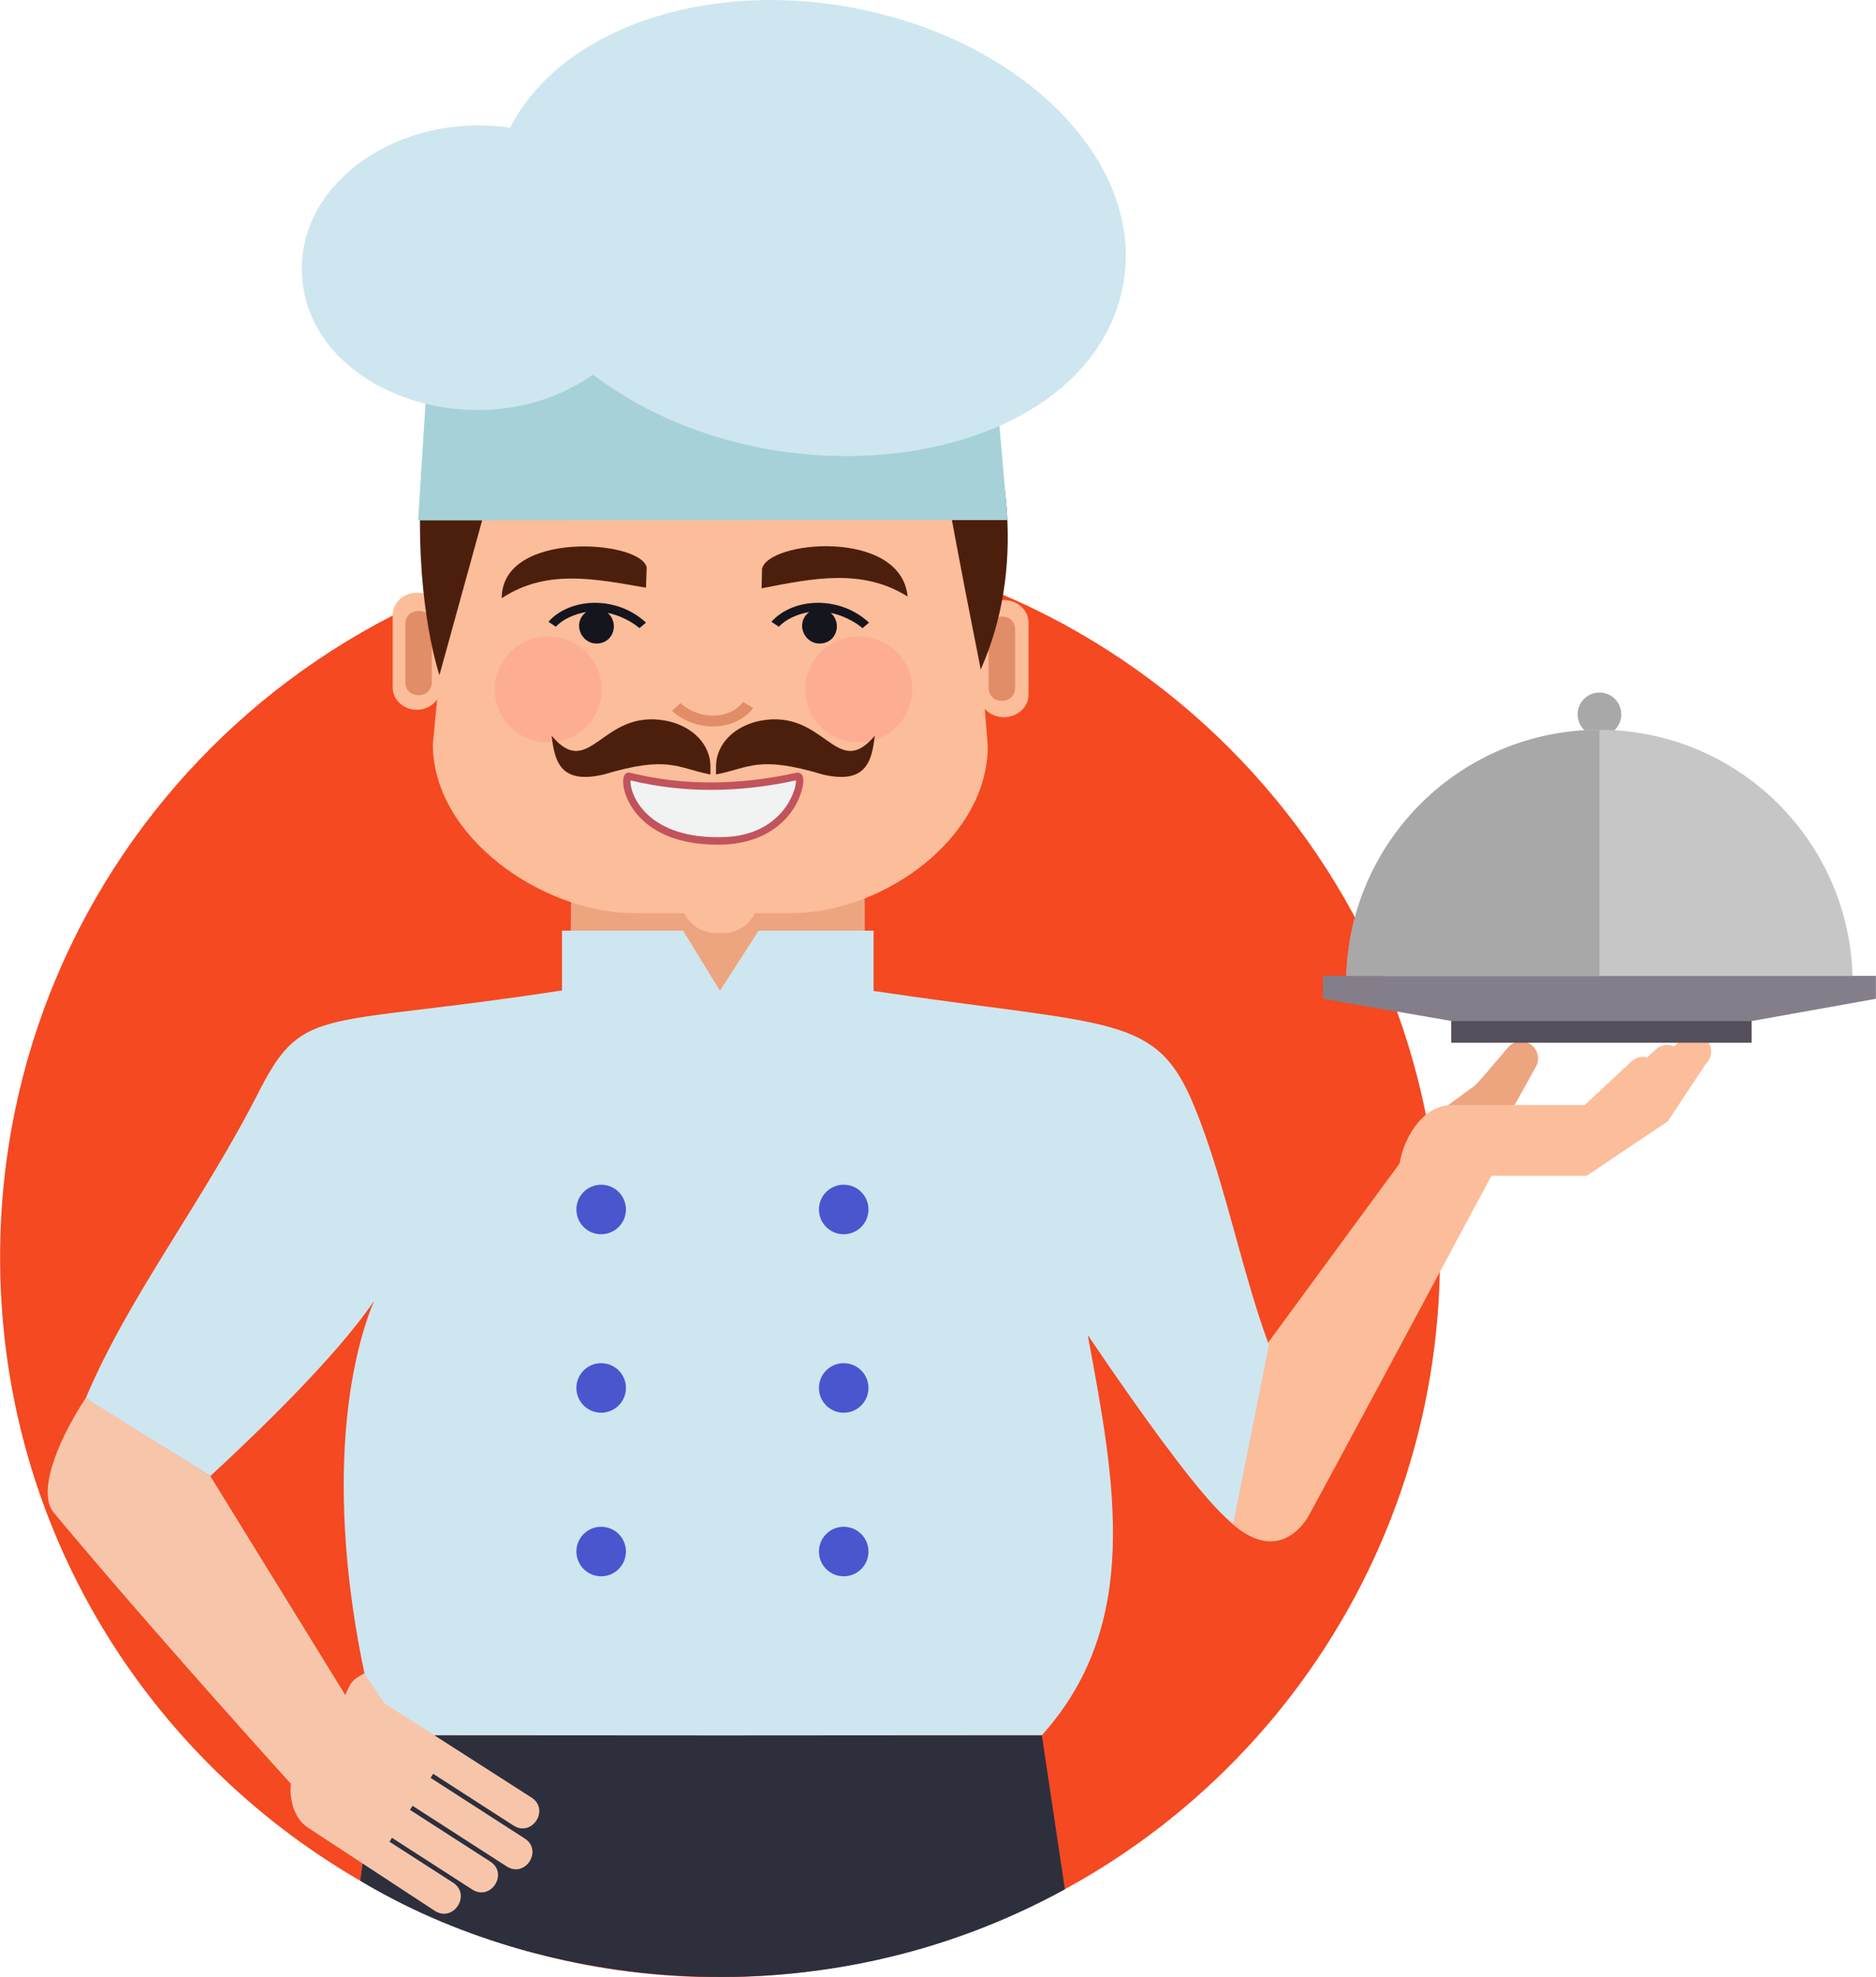 <?xml version="1.0" encoding="UTF-8"?>
<!DOCTYPE svg PUBLIC "-//W3C//DTD SVG 1.1//EN" "http://www.w3.org/Graphics/SVG/1.1/DTD/svg11.dtd">
<!-- Creator: CorelDRAW -->
<svg xmlns="http://www.w3.org/2000/svg" xml:space="preserve" width="3.404in" height="3.587in" version="1.1" style="shape-rendering:geometricPrecision; text-rendering:geometricPrecision; image-rendering:optimizeQuality; fill-rule:evenodd; clip-rule:evenodd"
viewBox="0 0 346.94 365.63"
 xmlns:xlink="http://www.w3.org/1999/xlink"
 xmlns:xodm="http://www.corel.com/coreldraw/odm/2003">
 <defs>
  <style type="text/css">
   <![CDATA[
    .fil15 {fill:#15151E;fill-rule:nonzero}
    .fil5 {fill:#2D2F3D;fill-rule:nonzero}
    .fil8 {fill:#4956CE;fill-rule:nonzero}
    .fil10 {fill:#4C1F0D;fill-rule:nonzero}
    .fil6 {fill:#554F5B;fill-rule:nonzero}
    .fil9 {fill:#837E89;fill-rule:nonzero}
    .fil14 {fill:#A7D1D8;fill-rule:nonzero}
    .fil0 {fill:#A8A8A8;fill-rule:nonzero}
    .fil13 {fill:#C1535C;fill-rule:nonzero}
    .fil17 {fill:#C6C6C6;fill-rule:nonzero}
    .fil7 {fill:#CEE6EF;fill-rule:nonzero}
    .fil4 {fill:#E08D68;fill-rule:nonzero}
    .fil2 {fill:#EDA580;fill-rule:nonzero}
    .fil12 {fill:#F1F2F2;fill-rule:nonzero}
    .fil1 {fill:#F44921;fill-rule:nonzero}
    .fil16 {fill:#F7C6AA;fill-rule:nonzero}
    .fil3 {fill:#FCBD9A;fill-rule:nonzero}
    .fil11 {fill:#FF817B;fill-rule:nonzero;fill-opacity:0.231}
   ]]>
  </style>
 </defs>
 <g id="Layer_x0020_1">
  <path class="fil0" d="M299.85 132.1c0,2.23 -1.81,4.04 -4.04,4.04 -2.23,0 -4.04,-1.81 -4.04,-4.04 0,-2.23 1.81,-4.04 4.04,-4.04 2.23,0 4.04,1.81 4.04,4.04z"/>
  <path class="fil1" d="M266.31 232.45c0,60.31 -40.34,112.25 -96.93,128.09 -85.82,24.08 -169.38,-40.47 -169.38,-128.09 0,-73.54 59.62,-133.15 133.15,-133.15 73.54,0 133.16,59.6 133.16,133.15z"/>
  <path class="fil2" d="M105.65 163.85c-0.27,11.1 0.11,28.72 0.11,28.72 0,0 54.16,-0.08 54.23,-0.1l-0.08 -28.63 -54.26 0z"/>
  <path class="fil3" d="M185.66 132.62l0 0c-2.5,0 -4.55,-1.86 -4.55,-4.12l0 -13.41c0,-2.27 2.05,-4.12 4.55,-4.12l0 0c2.5,0 4.55,1.86 4.55,4.12l0 13.41c0,2.27 -2.05,4.12 -4.55,4.12z"/>
  <path class="fil4" d="M182.83 127.17l0 -10.74c0,-3.24 4.9,-3.24 4.9,0l0 10.74c0,3.25 -4.9,3.23 -4.9,0z"/>
  <path class="fil3" d="M77.07 131.25l0 0c2.45,0 4.46,-1.86 4.46,-4.12l0 -13.41c0,-2.27 -2.01,-4.12 -4.46,-4.12l0 0c-2.45,0 -4.46,1.86 -4.46,4.12l0 13.41c-0,2.27 2.01,4.12 4.46,4.12z"/>
  <path class="fil4" d="M79.85 126.13l0 -10.74c0,-3.24 -4.9,-3.24 -4.9,0l0 10.74c0,3.25 4.9,3.23 4.9,0z"/>
  <path class="fil5" d="M196.94 349.35c-45.5,25.01 -97.2,18.39 -130.32,-1.57l3.66 -26.89 122.4 0 4.26 28.46z"/>
  <path class="fil3" d="M177.18 70.78l-90.75 0 -6.39 66.87c0,17.09 20.24,31.21 37.32,31.21l9.17 0c1.07,2.17 3.28,3.68 5.85,3.68l1.37 0c2.57,0 4.78,-1.52 5.85,-3.68l6.64 0c17.09,0 36.44,-13.85 36.44,-30.94l-5.5 -67.15z"/>
  <path class="fil2" d="M265.21 211.67l-0.73 -0.49 -3.11 -2.11 11.3 -8.27c0.07,0.15 3.89,-4.34 6.23,-7.12 1.02,-1.21 2.78,-1.47 4.11,-0.61l0 0c1.4,0.9 1.86,2.73 1.05,4.18l-4.04 7.28c-4.24,4.94 -8.29,11.59 -14.82,7.15z"/>
  <path class="fil3" d="M315.6 192.26c-1.2,-1.28 -3.21,-1.36 -4.49,-0.16l-1.48 1.38c-1.12,-0.48 -2.47,-0.3 -3.42,0.59l-1.56 1.45c-1.01,-0.25 -2.11,-0 -2.93,0.76l-8.67 8.07 -24.54 0c-5.86,0 -9.12,6.96 -9.65,10.76l-40.08 54.61c12.95,22.57 20.74,14.44 22.92,11.12 -0.02,0.32 30.66,-56.94 34.13,-63.42l17.61 -0 15.01 -10.08 7 -10.57c1.29,-1.2 1.36,-3.21 0.16,-4.5z"/>
  <rect class="fil6" x="268.39" y="188.7" width="55.57" height="4.12"/>
  <path class="fil7" d="M234.67 248.68c-5.26,-14.09 -8.67,-32.88 -14.8,-46.4 -6.89,-14.73 -15.96,-12.72 -58.32,-19.04l0 -11.15 -21.25 0 -7.16 11.11 -6.82 -11.11 -22.39 0 0 11.05c-44.21,6.85 -47.66,2.55 -55.75,18.11 -10.54,20.9 -24.28,38.17 -32.34,57.3 0.04,0.18 23.05,14.39 23.05,14.39 7.72,-7.15 22.97,-21.61 30.26,-32.36 -6.06,14.64 -9.12,42.55 0.96,80.28l63.26 0.04 59.32 -0.04c18.59,-20.68 13.51,-46.86 8.48,-73.99 23.71,35.05 26.94,34.64 26.94,34.64 -0.01,0.24 6.57,-32.83 6.57,-32.83z"/>
  <path class="fil8" d="M115.75 223.65c0,2.53 -2.05,4.58 -4.58,4.58 -2.53,0 -4.58,-2.05 -4.58,-4.58 0,-2.53 2.05,-4.58 4.58,-4.58 2.53,0 4.58,2.05 4.58,4.58z"/>
  <circle class="fil8" cx="111.17" cy="256.65" r="4.58"/>
  <path class="fil8" d="M115.75 286.9c0,2.53 -2.05,4.58 -4.58,4.58 -2.53,0 -4.58,-2.05 -4.58,-4.58 0,-2.53 2.05,-4.58 4.58,-4.58 2.53,-0 4.58,2.05 4.58,4.58z"/>
  <path class="fil8" d="M160.61 223.65c0,2.53 -2.05,4.58 -4.58,4.58 -2.53,0 -4.58,-2.05 -4.58,-4.58 0,-2.53 2.05,-4.58 4.58,-4.58 2.53,0 4.58,2.05 4.58,4.58z"/>
  <path class="fil8" d="M160.61 256.65c0,2.53 -2.05,4.58 -4.58,4.58 -2.53,0 -4.58,-2.05 -4.58,-4.58 0,-2.53 2.05,-4.58 4.58,-4.58 2.53,-0 4.58,2.05 4.58,4.58z"/>
  <path class="fil8" d="M160.61 286.9c0,2.53 -2.05,4.58 -4.58,4.58 -2.53,0 -4.58,-2.05 -4.58,-4.58 0,-2.53 2.05,-4.58 4.58,-4.58 2.53,-0 4.58,2.05 4.58,4.58z"/>
  <polygon class="fil9" points="346.94,184.69 323.93,188.81 268.54,188.81 244.67,184.69 244.67,180.45 346.94,180.45 "/>
  <path class="fil10" d="M92.78 110.62l-0 -0c0,-12.66 25.73,-10.77 26.81,-5.7l-0.13 3.75c-9.59,-1.66 -18.39,-3.5 -26.68,1.95z"/>
  <path class="fil10" d="M167.85 110.31c0,-0 0,-0 0,-0 -1.23,-12.66 -25.93,-10.36 -26.93,-5.08l-0.08 3.56c9.6,-1.88 18.65,-3.73 27.01,1.52z"/>
  <path class="fil11" d="M111.27 127.49c0,5.42 -4.43,9.81 -9.9,9.81 -5.47,0 -9.9,-4.39 -9.9,-9.81 0,-5.42 4.43,-9.81 9.9,-9.81 5.47,0 9.9,4.39 9.9,9.81z"/>
  <path class="fil11" d="M168.71 127.49c0,5.42 -4.43,9.81 -9.9,9.81 -5.47,0 -9.9,-4.39 -9.9,-9.81 0,-5.42 4.43,-9.81 9.9,-9.81 5.47,0 9.9,4.39 9.9,9.81z"/>
  <path class="fil4" d="M124.27 131.44l1.59 -1.41c3.76,3.34 9.26,2.85 11.56,-0.22l1.87 1.11c-3.05,4.07 -10.2,4.8 -15.02,0.52z"/>
  <path class="fil10" d="M179.3 67.87c3.34,-25.42 -23.54,-26.52 -56.72,-25.44 -18.87,0.61 -44.18,7.96 -44.86,50.13 -0.63,20.22 3.54,32.28 3.54,32.28l8.32 -30.16c0.92,-0.08 61.84,0.27 83.87,-18.73 -1.85,0.33 7.91,47.23 7.91,47.87 8.31,-18.65 5.35,-39.89 -2.06,-55.94z"/>
  <path class="fil12" d="M134.09 155.48c-18.01,0.7 -19.12,-12.27 -17.74,-11.92 10.06,2.52 20.46,2.37 31.17,0 1.37,-0.3 -0.54,11.42 -13.42,11.92z"/>
  <path class="fil13" d="M132.7 156.19c-10.33,0 -14.54,-4.62 -16.14,-7.38 -1.33,-2.3 -1.6,-4.58 -1.09,-5.46 0.26,-0.45 0.6,-0.53 1.03,-0.47 9.6,2.41 19.96,2.41 30.85,-0 0.86,-0.1 1.2,0.54 1.21,1.41 0.05,2.69 -3.13,11.91 -15.87,11.91zm-16.09 -11.87c-0.19,2.6 3.11,11.03 17.45,10.46 10.3,-0.4 13.19,-8.25 13.15,-10.48 -5.33,1.17 -10.67,1.76 -15.76,1.76l-0 0c-5.06,0 -10.05,-0.59 -14.83,-1.75z"/>
  <polygon class="fil14" points="186.35,96.17 77.32,96.23 80.4,47.25 181.99,46.21 "/>
  <path class="fil7" d="M158.69 1.62c-28.43,-5.67 -55.26,4.01 -64.35,22 -20.2,-2.97 -38.86,9.8 -38.53,26.46 0.45,22.62 33.31,33.74 53.83,19.18 33.99,25.76 90.58,17.16 97.86,-15.53 4.99,-22.41 -16.86,-45.74 -48.82,-52.11z"/>
  <path class="fil10" d="M111.65 143.21c11.98,-3.58 13.48,-1.22 19.73,0l0 -1.4c0,-4.53 -3.78,-7.69 -8.22,-8.54 -11.93,-2.27 -14.03,11.23 -21.15,2.78 0.55,4.78 1.64,9.04 9.64,7.16z"/>
  <path class="fil15" d="M160.71 115.13c-5.33,-4.97 -13.9,-4.74 -18.05,-0.16l1.38 0.92c1.19,-1.31 3.36,-2.35 5.62,-2.71 -2.61,1.91 -1.04,5.82 1.89,5.82 3.24,0 4.23,-3.87 2.06,-5.68 2.15,0.46 4.31,1.49 5.9,2.83l1.19 -1.01z"/>
  <path class="fil15" d="M119.46 115.13c-5.33,-4.97 -13.9,-4.74 -18.05,-0.16l1.38 0.92c1.19,-1.31 3.36,-2.35 5.62,-2.71 -2.61,1.91 -1.04,5.82 1.89,5.82 3.24,0 4.23,-3.87 2.06,-5.68 2.15,0.46 4.32,1.49 5.9,2.83l1.19 -1.01z"/>
  <path class="fil16" d="M15.82 258.54l23.05 14.39 24.97 40.5c1.15,-2.61 1.21,-2.7 3.52,-4.01l3.72 5.54 27.21 17.44c3.42,2.2 0.09,7.37 -3.33,5.17l-14.86 -9.57 -0.48 0.75 17.41 11.21c3.42,2.2 0.09,7.37 -3.33,5.17l-17.41 -11.21 -0.48 0.75 14.85 9.56c3.42,2.2 0.09,7.37 -3.33,5.17l-14.85 -9.56 -0.46 0.72 11.74 7.56c3.45,2.22 0.09,7.44 -3.36,5.22l-23.51 -15.41c-2.51,-1.62 -3.43,-5.3 -3.12,-8.09 0,0 -25.33,-27.91 -43.83,-50.11 -2.93,-3.45 0.09,-12.34 5.87,-21.19z"/>
  <path class="fil10" d="M152.14 143.21c-11.98,-3.58 -13.48,-1.22 -19.73,0l0 -1.4c0,-4.53 3.78,-7.69 8.22,-8.54 11.93,-2.27 14.03,11.23 21.15,2.78 -0.55,4.78 -1.64,9.04 -9.64,7.16z"/>
  <path class="fil17" d="M342.62 180.45l-93.62 0c0.73,-25.24 21.39,-45.49 46.81,-45.49 25.41,0 46.08,20.25 46.81,45.49z"/>
  <path class="fil0" d="M295.81 134.96l0 45.49 -46.81 0c0.73,-25.24 21.39,-45.49 46.81,-45.49z"/>
 </g>
</svg>
